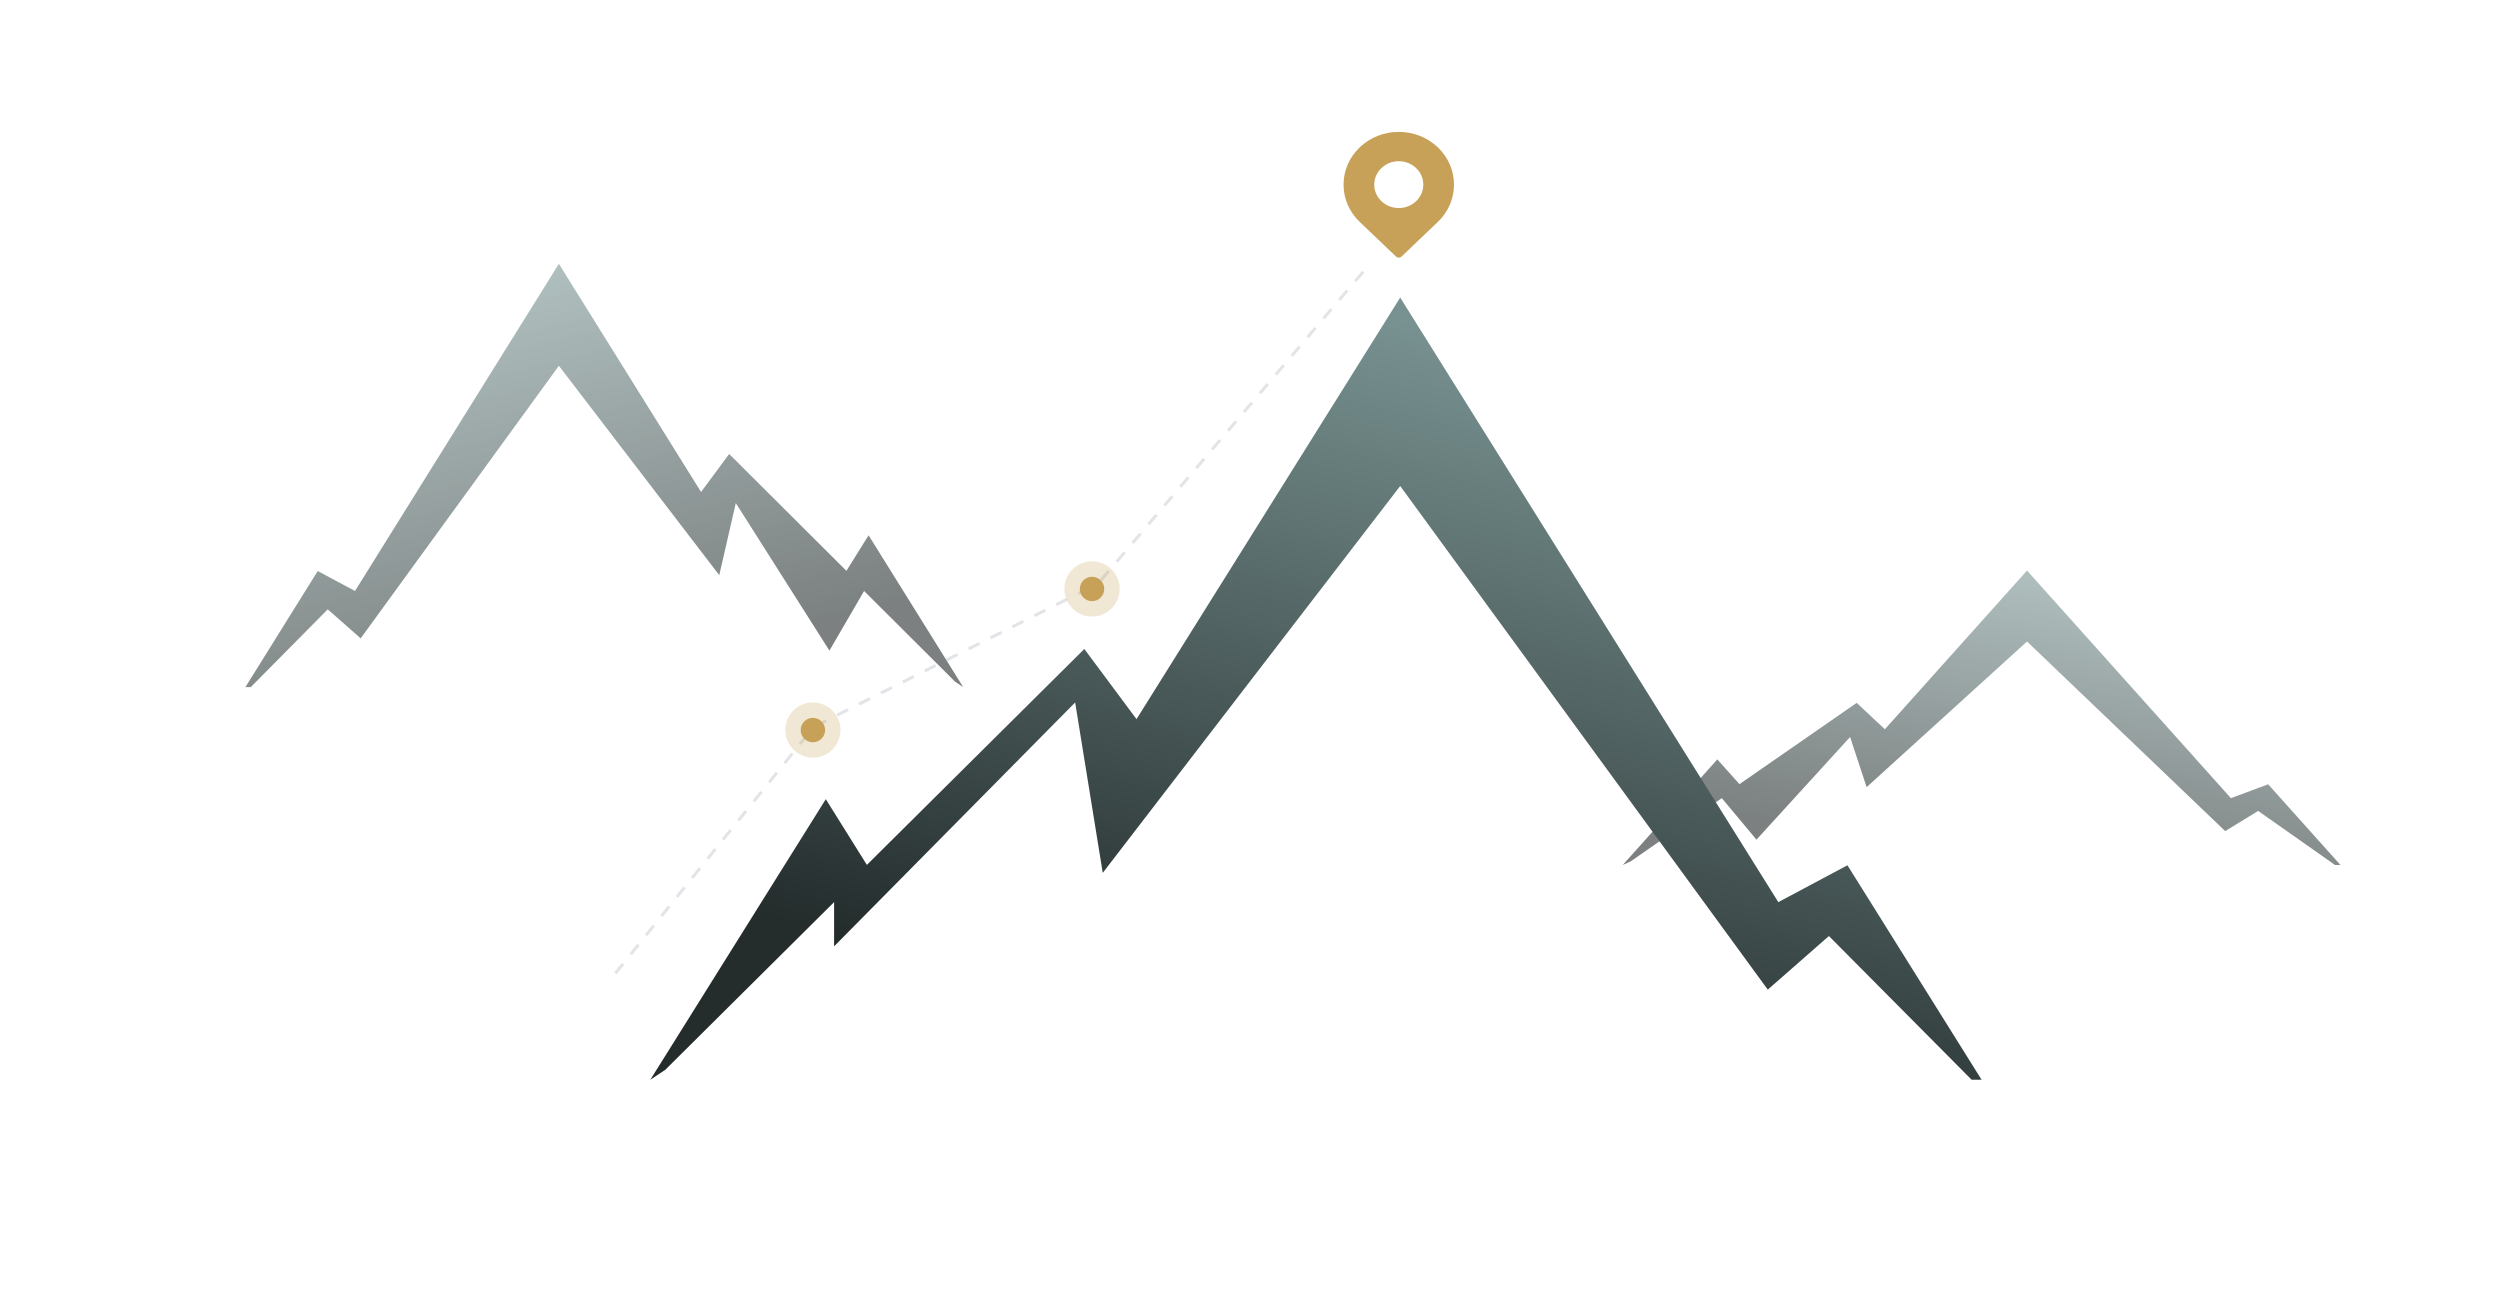 <svg width="815" height="424" viewBox="0 0 815 424" fill="none" xmlns="http://www.w3.org/2000/svg">
<line opacity="0.32" y1="-0.5" x2="102.075" y2="-0.5" transform="matrix(0.627 -0.779 0.824 0.567 201 317.617)" stroke="#A8AAB7" stroke-dasharray="4 4"/>
<line opacity="0.32" y1="-0.5" x2="100.761" y2="-0.5" transform="matrix(0.893 -0.45 0.507 0.862 266 237.174)" stroke="#A8AAB7" stroke-dasharray="4 4"/>
<line opacity="0.32" y1="-0.5" x2="135.899" y2="-0.5" transform="matrix(-0.648 0.762 -0.809 -0.588 444 88.307)" stroke="#A8AAB7" stroke-dasharray="4 4"/>
<g opacity="0.6" filter="url(#filter0_f_118_3444)">
<path d="M115.73 192.658L103.58 186.159L80 224H81.752L106.838 198.644L117.581 208.1L182.192 119.25L234.476 187.5L239.872 164L270.394 212.106L281.694 192.658L311.374 222.25L314 224L283.156 174.5L275.932 186.092L237.713 148L228.54 160.38L182.192 86L115.73 192.658Z" fill="url(#paint0_linear_118_3444)"/>
</g>
<g opacity="0.6" filter="url(#filter1_f_118_3444)">
<path d="M727.27 260.197L739.42 255.676L763 282H761.248L736.162 264.361L725.419 270.939L660.808 209.13L608.524 256.609L603.128 240.261L572.606 273.726L561.306 260.197L531.626 280.783L529 282L559.844 247.565L567.068 255.629L605.287 229.13L614.46 237.743L660.808 186L727.27 260.197Z" fill="url(#paint1_linear_118_3444)"/>
</g>
<path d="M579.731 294.086L602.267 282.076L646 352H642.75L596.224 305.146L576.298 322.619L456.465 158.44L359.494 284.554L350.5 229L271.918 308.5L271.918 294.086L216.87 348.766L212 352L269.207 260.533L282.605 281.953L353.489 211.565L370.504 234.442L456.465 97L579.731 294.086Z" fill="url(#paint2_linear_118_3444)"/>
<path d="M468.728 48.035C465.328 44.788 460.808 43 456 43C451.192 43 446.672 44.788 443.272 48.035C439.872 51.281 438 55.597 438 60.189C438 64.78 439.872 69.097 443.272 72.343L455.111 83.648C455.356 83.883 455.678 84 456 84C456.322 84 456.644 83.883 456.89 83.648L468.728 72.343C472.128 69.097 474 64.78 474 60.189C474 55.597 472.128 51.281 468.728 48.035ZM461.653 65.587C460.143 67.029 458.136 67.823 456 67.823C453.865 67.823 451.857 67.029 450.347 65.587C448.837 64.145 448.006 62.228 448.006 60.189C448.006 58.15 448.837 56.233 450.347 54.791C451.857 53.349 453.865 52.555 456 52.555C458.136 52.555 460.143 53.349 461.653 54.791C463.163 56.233 463.995 58.15 463.995 60.189C463.995 62.228 463.163 64.145 461.653 65.587Z" fill="#C6A157"/>
<circle cx="265" cy="238" r="4" fill="#C6A157"/>
<circle cx="265" cy="238" r="6.5" stroke="#C6A157" stroke-opacity="0.25" stroke-width="5"/>
<circle cx="356" cy="192" r="4" fill="#C6A157"/>
<circle cx="356" cy="192" r="6.5" stroke="#C6A157" stroke-opacity="0.25" stroke-width="5"/>
<g opacity="0.5">
<rect x="150" y="341" width="39" height="21" rx="4" fill="white" fill-opacity="0.25"/>
<path d="M154.864 356V347.06H158.632C159.224 347.06 159.728 347.164 160.144 347.372C160.568 347.572 160.892 347.86 161.116 348.236C161.348 348.604 161.464 349.052 161.464 349.58C161.464 349.988 161.352 350.372 161.128 350.732C160.912 351.084 160.564 351.376 160.084 351.608V350.852C160.524 351.02 160.872 351.228 161.128 351.476C161.384 351.724 161.564 352 161.668 352.304C161.772 352.608 161.824 352.928 161.824 353.264C161.824 354.12 161.54 354.792 160.972 355.28C160.412 355.76 159.632 356 158.632 356H154.864ZM156.496 354.56H158.8C159.224 354.56 159.56 354.444 159.808 354.212C160.064 353.972 160.192 353.656 160.192 353.264C160.192 352.872 160.064 352.556 159.808 352.316C159.56 352.076 159.224 351.956 158.8 351.956H156.496V354.56ZM156.496 350.528H158.716C159.052 350.528 159.32 350.432 159.52 350.24C159.72 350.04 159.82 349.784 159.82 349.472C159.82 349.16 159.72 348.912 159.52 348.728C159.32 348.544 159.052 348.452 158.716 348.452H156.496V350.528ZM162.189 356L165.273 347.06H167.385L170.469 356H168.693L168.057 354.08H164.601L163.953 356H162.189ZM165.069 352.64H167.589L166.101 348.188H166.557L165.069 352.64ZM174.299 356.144C173.731 356.144 173.203 356.04 172.715 355.832C172.235 355.624 171.819 355.336 171.467 354.968C171.123 354.592 170.871 354.156 170.711 353.66L172.067 353.072C172.283 353.584 172.595 353.988 173.003 354.284C173.411 354.572 173.871 354.716 174.383 354.716C174.671 354.716 174.919 354.672 175.127 354.584C175.343 354.488 175.507 354.36 175.619 354.2C175.739 354.04 175.799 353.848 175.799 353.624C175.799 353.36 175.719 353.144 175.559 352.976C175.407 352.8 175.175 352.664 174.863 352.568L173.147 352.016C172.451 351.8 171.927 351.476 171.575 351.044C171.223 350.612 171.047 350.104 171.047 349.52C171.047 349.008 171.171 348.556 171.419 348.164C171.675 347.772 172.027 347.468 172.475 347.252C172.931 347.028 173.451 346.916 174.035 346.916C174.571 346.916 175.063 347.012 175.511 347.204C175.959 347.388 176.343 347.648 176.663 347.984C176.991 348.312 177.235 348.7 177.395 349.148L176.051 349.748C175.875 349.3 175.611 348.956 175.259 348.716C174.907 348.468 174.499 348.344 174.035 348.344C173.763 348.344 173.523 348.392 173.315 348.488C173.107 348.576 172.943 348.704 172.823 348.872C172.711 349.032 172.655 349.224 172.655 349.448C172.655 349.696 172.735 349.916 172.895 350.108C173.055 350.292 173.299 350.436 173.627 350.54L175.271 351.056C175.983 351.288 176.515 351.608 176.867 352.016C177.227 352.424 177.407 352.928 177.407 353.528C177.407 354.04 177.275 354.492 177.011 354.884C176.747 355.276 176.383 355.584 175.919 355.808C175.455 356.032 174.915 356.144 174.299 356.144ZM178.636 356V347.06H184.576V348.5H180.268V350.792H184.336V352.232H180.268V354.56H184.576V356H178.636Z" fill="white"/>
</g>
<rect x="497" y="54" width="76" height="21" rx="4" fill="white" fill-opacity="0.25"/>
<path d="M501.864 69V60.06H505.2C505.808 60.06 506.344 60.172 506.808 60.396C507.28 60.612 507.648 60.932 507.912 61.356C508.176 61.772 508.308 62.28 508.308 62.88C508.308 63.472 508.172 63.98 507.9 64.404C507.636 64.82 507.272 65.14 506.808 65.364C506.344 65.588 505.808 65.7 505.2 65.7H503.496V69H501.864ZM503.496 64.26H505.224C505.52 64.26 505.776 64.204 505.992 64.092C506.208 63.972 506.376 63.808 506.496 63.6C506.616 63.392 506.676 63.152 506.676 62.88C506.676 62.6 506.616 62.36 506.496 62.16C506.376 61.952 506.208 61.792 505.992 61.68C505.776 61.56 505.52 61.5 505.224 61.5H503.496V64.26ZM509.056 69V67.32H510.64V69H509.056ZM517.143 69.144C516.487 69.144 515.875 69.028 515.307 68.796C514.739 68.564 514.243 68.24 513.819 67.824C513.395 67.408 513.063 66.92 512.823 66.36C512.591 65.792 512.475 65.18 512.475 64.524C512.475 63.86 512.591 63.248 512.823 62.688C513.055 62.128 513.383 61.64 513.807 61.224C514.231 60.808 514.727 60.488 515.295 60.264C515.863 60.032 516.479 59.916 517.143 59.916C517.807 59.916 518.423 60.032 518.991 60.264C519.559 60.496 520.055 60.82 520.479 61.236C520.903 61.644 521.231 62.128 521.463 62.688C521.703 63.248 521.823 63.86 521.823 64.524C521.823 65.18 521.703 65.792 521.463 66.36C521.223 66.92 520.891 67.408 520.467 67.824C520.043 68.24 519.547 68.564 518.979 68.796C518.419 69.028 517.807 69.144 517.143 69.144ZM517.143 67.656C517.583 67.656 517.987 67.58 518.355 67.428C518.723 67.268 519.043 67.048 519.315 66.768C519.595 66.488 519.807 66.156 519.951 65.772C520.103 65.388 520.179 64.972 520.179 64.524C520.179 64.076 520.103 63.664 519.951 63.288C519.807 62.904 519.595 62.572 519.315 62.292C519.043 62.004 518.723 61.784 518.355 61.632C517.987 61.48 517.583 61.404 517.143 61.404C516.711 61.404 516.311 61.48 515.943 61.632C515.575 61.784 515.251 62.004 514.971 62.292C514.699 62.572 514.487 62.904 514.335 63.288C514.183 63.664 514.107 64.076 514.107 64.524C514.107 64.972 514.183 65.388 514.335 65.772C514.487 66.156 514.699 66.488 514.971 66.768C515.251 67.048 515.575 67.268 515.943 67.428C516.311 67.58 516.711 67.656 517.143 67.656ZM523.647 69V67.32H525.231V69H523.647ZM527.33 69V60.06H530.666C531.274 60.06 531.81 60.172 532.274 60.396C532.746 60.612 533.114 60.932 533.378 61.356C533.642 61.772 533.774 62.28 533.774 62.88C533.774 63.472 533.638 63.98 533.366 64.404C533.102 64.82 532.738 65.14 532.274 65.364C531.81 65.588 531.274 65.7 530.666 65.7H528.962V69H527.33ZM528.962 64.26H530.69C530.986 64.26 531.242 64.204 531.458 64.092C531.674 63.972 531.842 63.808 531.962 63.6C532.082 63.392 532.142 63.152 532.142 62.88C532.142 62.6 532.082 62.36 531.962 62.16C531.842 61.952 531.674 61.792 531.458 61.68C531.242 61.56 530.986 61.5 530.69 61.5H528.962V64.26ZM538.657 69V60.06H541.993C542.601 60.06 543.137 60.172 543.601 60.396C544.073 60.612 544.441 60.932 544.705 61.356C544.969 61.772 545.101 62.28 545.101 62.88C545.101 63.472 544.965 63.98 544.693 64.404C544.429 64.82 544.065 65.14 543.601 65.364C543.137 65.588 542.601 65.7 541.993 65.7H540.289V69H538.657ZM540.289 64.26H542.017C542.313 64.26 542.569 64.204 542.785 64.092C543.001 63.972 543.169 63.808 543.289 63.6C543.409 63.392 543.469 63.152 543.469 62.88C543.469 62.6 543.409 62.36 543.289 62.16C543.169 61.952 543.001 61.792 542.785 61.68C542.569 61.56 542.313 61.5 542.017 61.5H540.289V64.26ZM546.198 69V60.06H552.138V61.5H547.83V63.792H551.898V65.232H547.83V67.56H552.138V69H546.198ZM552.363 69L555.447 60.06H557.559L560.643 69H558.867L558.231 67.08H554.775L554.127 69H552.363ZM555.243 65.64H557.763L556.275 61.188H556.731L555.243 65.64ZM561.398 69V60.06H563.03V64.716L562.586 64.56L566.39 60.06H568.442L564.878 64.284L564.974 63.132L568.55 69H566.63L564.23 65.064L563.03 66.492V69H561.398Z" fill="white"/>
<defs>
<filter id="filter0_f_118_3444" x="66" y="72" width="262" height="166" filterUnits="userSpaceOnUse" color-interpolation-filters="sRGB">
<feFlood flood-opacity="0" result="BackgroundImageFix"/>
<feBlend mode="normal" in="SourceGraphic" in2="BackgroundImageFix" result="shape"/>
<feGaussianBlur stdDeviation="7" result="effect1_foregroundBlur_118_3444"/>
</filter>
<filter id="filter1_f_118_3444" x="515" y="172" width="262" height="124" filterUnits="userSpaceOnUse" color-interpolation-filters="sRGB">
<feFlood flood-opacity="0" result="BackgroundImageFix"/>
<feBlend mode="normal" in="SourceGraphic" in2="BackgroundImageFix" result="shape"/>
<feGaussianBlur stdDeviation="7" result="effect1_foregroundBlur_118_3444"/>
</filter>
<linearGradient id="paint0_linear_118_3444" x1="197" y1="86" x2="228.725" y2="211.728" gradientUnits="userSpaceOnUse">
<stop stop-color="#789291"/>
<stop offset="1" stop-color="#242C2C"/>
</linearGradient>
<linearGradient id="paint1_linear_118_3444" x1="646" y1="186" x2="630.158" y2="276.251" gradientUnits="userSpaceOnUse">
<stop stop-color="#789291"/>
<stop offset="1" stop-color="#242C2C"/>
</linearGradient>
<linearGradient id="paint2_linear_118_3444" x1="429" y1="97" x2="370.568" y2="329.427" gradientUnits="userSpaceOnUse">
<stop stop-color="#789291"/>
<stop offset="1" stop-color="#242C2C"/>
</linearGradient>
</defs>
</svg>
